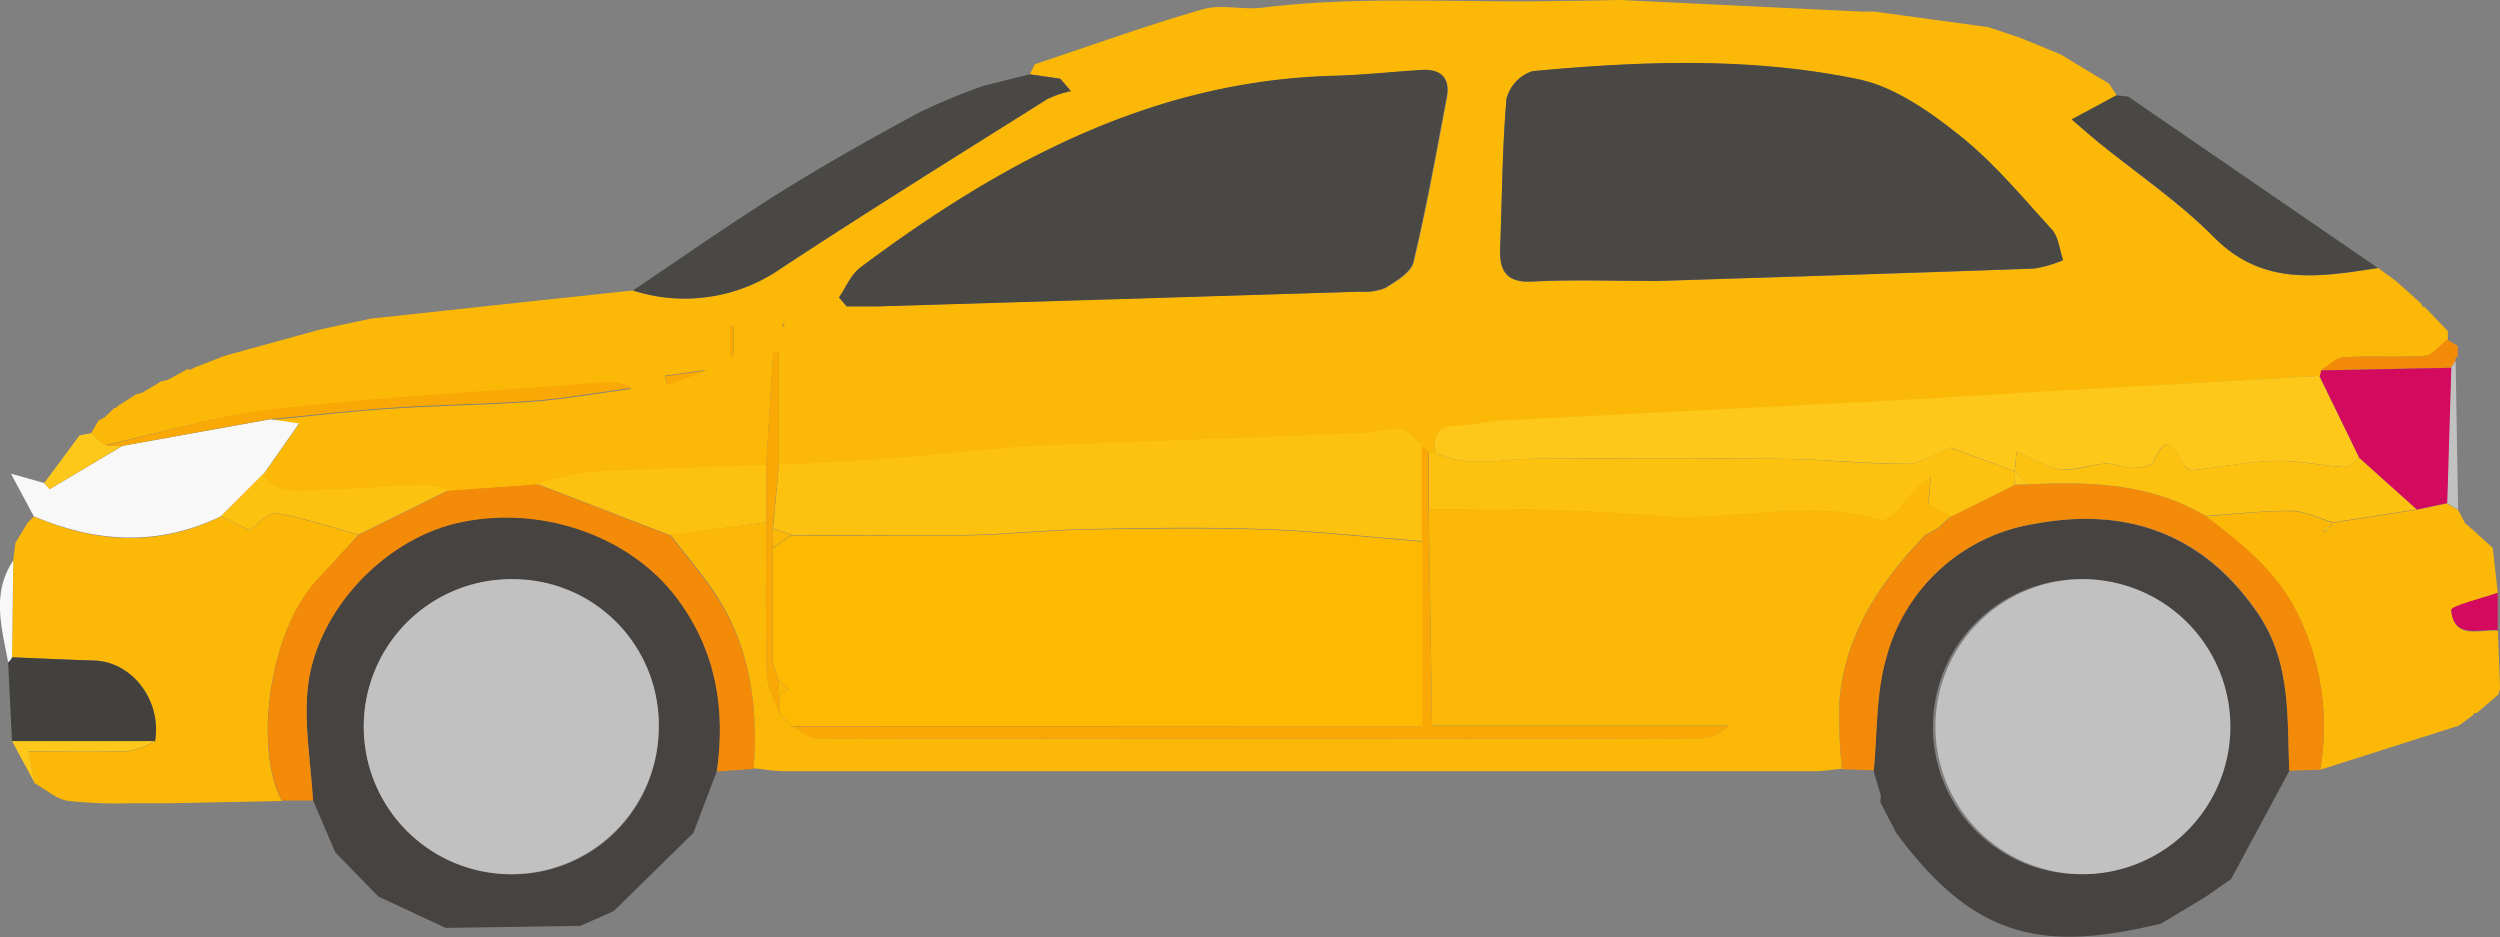 <svg xmlns="http://www.w3.org/2000/svg" viewBox="0 0 282.9 106.03"><rect x="0" y="0" width="282.9" height="106.03" fill="#808080" stroke="none"/><defs><style>.cls-1{fill:#fbb806;}.cls-2{fill:#f9f9f9;}.cls-3{fill:#464341;}.cls-4{fill:#4a4844;}.cls-5{fill:#f8f8f8;}.cls-6{fill:#42413e;}.cls-7{fill:#fdc819;}.cls-8{fill:#f38b09;}.cls-9{fill:#c1c1c1;}.cls-10{fill:#fdc210;}.cls-11{fill:#f9a805;}.cls-12{fill:#d30a5d;}.cls-13{fill:#feb901;}</style></defs><title>Asset 15</title><g id="Layer_2" data-name="Layer 2"><g id="Layer_1-2" data-name="Layer 1"><path class="cls-1" d="M228.67,4.3l4.54,1.87,4.11,2.49,1.33.79.89,1.35-5.07,2.73c1.36,1.16,2.21,1.92,3.09,2.64,4.34,3.54,9,6.72,13,10.68,5.57,5.64,12,4.5,18.57,3.49l2,1.46,1.56,1.39h0l1.33,1.2a.36.36,0,0,0,.38.37L277,37.47h0l0,.94c-.84.64-1.65,1.78-2.53,1.85-3,.23-6.13,0-9.18.16-.9.05-1.74,1-2.61,1.48a2.22,2.22,0,0,1-.16.64L237.83,44c-8.17.47-16.33,1-24.5,1.43-14.52.76-29,1.46-43.57,2.22-1.65.09-3.29.61-4.94.6-2.21,0-2.62,1.18-2.44,3h-.72l-.7-.7c-.8-.67-1.53-1.74-2.43-1.9-1.22-.22-2.56.37-3.85.43q-19.1.77-38.21,1.47c-.48,0-1,.06-1.43.11-5.05.46-10.1,1-15.16,1.36-3.91.3-7.83.46-11.74.69q0-6.38,0-12.76H87.5l-.79,12.77c-6.61.24-13.23.39-19.83.78a37.61,37.61,0,0,0-6.09,1.36l-10.12.73a9.53,9.53,0,0,0-2.62-.68c-3.89.14-7.76.52-11.65.6-2.31,0-5,.83-6.59-1.8l4-5.71-3.27-.46c4.58-.44,9.16-1,13.76-1.29,5.35-.36,10.72-.4,16.07-.8,3.71-.28,7.39-.95,11.08-1.44a5.46,5.46,0,0,0-3.28-.64c-12.33.94-24.69,1.6-37,3C24.65,47,18.25,49,11.79,50.4L10.33,49l.82-1.41.69-.37,1.1-1.05.18,0,.1-.15,2.18-1.4.7-.18,2.13-1.28.75-.17,2.24-1.23a.56.56,0,0,0,.65-.11l3.54-1.38,10.87-3L42,36.05,59.7,34.14l11.93-1.27a19.12,19.12,0,0,0,16.82-2.54c9.92-6.52,20-12.79,30.07-19.12a11.85,11.85,0,0,1,2.67-.9L120,8.91l-3.46-.5.56-1.14c6.32-2.1,12.59-4.37,19-6.22,2.09-.6,4.51.09,6.74-.18C154.14-.53,165.53.36,176.9.1c2.15,0,4.31-.07,6.46-.1l27.28,1.31,1.47,0L225,3.07ZM80.23,41.81l-5,.71.26,1,4.71-1.76.16-.3Zm107.2-10c14-.45,28.4-.89,42.76-1.41a13.81,13.81,0,0,0,3.27-.95c-.4-1.17-.5-2.62-1.27-3.46-3.36-3.69-6.6-7.6-10.48-10.68-3.39-2.69-7.34-5.48-11.44-6.33-12.15-2.52-24.54-2.06-36.85-.91a4.46,4.46,0,0,0-2.94,3.11c-.49,5.6-.5,11.24-.72,16.87-.1,2.59.65,4,3.67,3.82C178,31.62,182.54,31.79,187.43,31.79ZM94.94,33.66l.85,1c1.18,0,2.37,0,3.55,0Q126.65,33.81,154,33a6,6,0,0,0,2.81-.41c1.22-.75,2.89-1.74,3.17-2.92,1.47-6.16,2.6-12.41,3.77-18.64.4-2.11-.59-3.22-2.77-3.09-3.35.2-6.69.57-10,.66-20.56.56-37.61,9.77-53.55,21.68C96.3,31,95.74,32.51,94.94,33.66ZM83,36.95l-.36-.1V40.3H83Zm5.58-.45,0,.53c.07-.08.18-.16.19-.25S88.59,36.6,88.54,36.5Z"/><path class="cls-2" d="M274,34.38l-1.33-1.2Z"/><path class="cls-3" d="M65.68,104.77,50.43,105l-7.62-3.55-4.87-5-2.53-5.91c-.24-4.25-1-8.56-.59-12.73.92-8.6,8.44-16.59,16.69-18.6,9.35-2.28,19.7,1.28,25.06,8.41,4.44,5.92,5.58,12.51,4.55,19.64l-2.66,7-9,8.83Zm8.87-22.35A16.69,16.69,0,1,0,57.77,98.94,16.54,16.54,0,0,0,74.54,82.43Z"/><path class="cls-3" d="M259.06,87.23l-6.58,12.23-2.94,2.06-5,3c-13.07,3.12-20.91,2-29.95-10.25l-1.81-3.49.06-.73L212,87.19c.43-4.24.25-8.65,1.41-12.68a20.73,20.73,0,0,1,16.8-15.22c10.24-1.94,19,1,25.24,10.09C259.27,74.92,258.81,81.1,259.06,87.23Zm-23.5,11.69a16.69,16.69,0,1,0-16.83-16.6A16.65,16.65,0,0,0,235.56,98.92Z"/><path class="cls-1" d="M1.5,63.43l.24-2,1.39-2.28h0l.72-.71h0c7.05,3.06,14.11,3.45,21.18,0L28.2,60c1.09-.72,2.2-2.07,3.05-1.92,3.16.55,6.23,1.59,9.33,2.44C39,62.27,37.38,64,35.8,65.73c-5.58,6.18-7,19.39-3.88,24.91L19,90.9H14.65a51.05,51.05,0,0,1-7-.28c-1.33-.22-2.51-1.33-3.76-2L3.2,85.06c4,0,7.67.08,11.33-.05a10.35,10.35,0,0,0,3-1.11c.78-4.59-2.54-9-6.87-9.15-3.1-.1-6.21-.25-9.31-.37Z"/><path class="cls-4" d="M116.51,8.41l3.46.5,1.21,1.4a11.85,11.85,0,0,0-2.67.9c-10.05,6.33-20.14,12.59-30.07,19.12a19.12,19.12,0,0,1-16.82,2.54c5.54-3.71,11-7.56,16.64-11.09,5.15-3.22,10.46-6.19,15.8-9.08a72.9,72.9,0,0,1,7.27-3Z"/><path class="cls-5" d="M25,58.42c-7.07,3.42-14.13,3-21.18,0L1.24,53.6,5,54.66l.63.69,8.24-4.9,16.7-3,3.27.46-4,5.71Z"/><path class="cls-4" d="M269.08,30.32c-6.59,1-13,2.15-18.57-3.49-3.91-4-8.61-7.14-13-10.68-.88-.72-1.73-1.47-3.09-2.64l5.07-2.73,1.34.15Z"/><path class="cls-6" d="M1.36,74.38c3.1.13,6.21.27,9.31.37,4.33.15,7.65,4.56,6.87,9.15l-16.18,0L.92,74.95A2,2,0,0,0,1.36,74.38Z"/><path class="cls-7" d="M13.84,50.45,5.6,55.36,5,54.66l4-5.39L10.33,49l1.46,1.36Z"/><path class="cls-7" d="M1.37,83.87l16.18,0a10.35,10.35,0,0,1-3,1.11c-3.66.14-7.34.05-11.33.05l.67,3.51Z"/><path class="cls-5" d="M1.36,74.38a2,2,0,0,1-.44.57C.21,71.06-1,67.16,1.5,63.43Z"/><path class="cls-5" d="M42,36.05,36.27,37.4Z"/><path class="cls-5" d="M25.4,40.36l-3.54,1.38Z"/><path class="cls-5" d="M21.21,41.85,19,43.08Z"/><path class="cls-5" d="M18.22,43.25l-2.13,1.28Z"/><path class="cls-5" d="M15.39,44.71l-2.18,1.4Z"/><path class="cls-5" d="M3.12,59.11,1.73,61.39Z"/><path class="cls-5" d="M12.94,46.21l-1.1,1.05Z"/><path class="cls-5" d="M3.85,58.4l-.72.71Z"/><path class="cls-1" d="M278.25,82.11l-15.7,5A28.82,28.82,0,0,0,260.25,70c-2.37-5.12-6.43-8.35-10.67-11.57,3.22-.22,6.44-.63,9.65-.59,1.59,0,3.17.85,4.76,1.32l-1.09.86.23.23.86-1.09,9.44-1.46,3.46-.73,1.28.75.78,1.49.87.74,0,0,.79.72L282.08,62l.57,5.11c-1.84.66-5.29,1.47-5.25,2,.31,3.34,3.19,2.08,5.26,2.27l.25,6.55-.2.67-2.45,2.1a.31.31,0,0,0-.41.22Z"/><path class="cls-8" d="M249.58,58.38c4.24,3.22,8.3,6.45,10.67,11.57a28.82,28.82,0,0,1,2.3,17.15l-3.5.12c-.25-6.13.22-12.31-3.56-17.86-6.22-9.12-15-12-25.24-10.09a20.73,20.73,0,0,0-16.8,15.22c-1.16,4-1,8.44-1.41,12.68l-3.61-.13a63.13,63.13,0,0,1-.27-7.68c.62-7.58,4.62-13.49,9.72-18.79l1.42-.76,1.48-1.37L228,54.87l1.41-.05C236.39,54.49,243.3,54.66,249.58,58.38Z"/><path class="cls-8" d="M276.93,38.42l1.2.73,0,1.2a.42.42,0,0,0-.27.51l-.53.75-14.74.3c.87-.52,1.71-1.43,2.61-1.48,3.05-.19,6.13.07,9.18-.16C275.28,40.2,276.09,39.07,276.93,38.42Z"/><path class="cls-9" d="M277.34,41.61l.54-.75q.14,8.4.28,16.81l-1.28-.75Z"/><path class="cls-5" d="M278.25,82.11l1.58-1.27Z"/><path class="cls-5" d="M279.81,59.9l-.87-.74Z"/><path class="cls-5" d="M280.56,60.58l-.79-.72Z"/><path class="cls-4" d="M187.43,31.79c-4.89,0-9.45-.17-14,.06-3,.16-3.77-1.24-3.67-3.82.22-5.62.23-11.27.72-16.87a4.46,4.46,0,0,1,2.94-3.11c12.31-1.15,24.7-1.61,36.85.91,4.1.85,8.05,3.63,11.44,6.33,3.88,3.08,7.12,7,10.48,10.68.76.84.86,2.29,1.27,3.46a13.81,13.81,0,0,1-3.27.95C215.83,30.9,201.46,31.34,187.43,31.79Z"/><path class="cls-4" d="M94.94,33.66c.8-1.15,1.36-2.61,2.43-3.41,15.94-11.92,33-21.13,53.55-21.68,3.35-.09,6.69-.46,10-.66,2.18-.13,3.17,1,2.77,3.09-1.18,6.23-2.3,12.47-3.77,18.64-.28,1.18-1.95,2.16-3.17,2.92A6,6,0,0,1,154,33q-27.32.86-54.63,1.67c-1.18,0-2.37,0-3.55,0Z"/><path class="cls-10" d="M88.15,52.62c3.91-.22,7.83-.38,11.74-.69,5.06-.39,10.1-.9,15.16-1.36.48,0,1-.09,1.43-.11q19.1-.73,38.21-1.47c1.29-.05,2.63-.64,3.85-.43.89.16,1.62,1.24,2.43,1.9q0,5.39,0,10.78c-5.93-.48-11.86-1.16-17.8-1.37-6.77-.24-13.55-.14-20.33,0-4.41.08-8.81.58-13.22.66-6.65.12-13.31,0-20,0l-2.14-.73Z"/><path class="cls-7" d="M162.37,51.18c-.18-1.8.23-3,2.44-3,1.65,0,3.29-.52,4.94-.6,14.52-.76,29-1.46,43.57-2.22,8.17-.43,16.34-1,24.5-1.43l24.62-1.4L267,51.85c-.58.35-1.17,1-1.73,1-2.63-.15-5.25-.78-7.86-.7-3.14.09-6.26.76-9.4,1.05-.37,0-1-.6-1.2-1.06-1.19-2.54-2.07-2.34-3.14.12-.21.48-1.48.7-2.27.69-1.08,0-2.16-.55-3.22-.49-1.68.09-3.39.85-5,.64s-3.25-1.25-5-2l-.2,2.23-7.25-2.68c-1.82.73-3.34,1.84-4.86,1.84-4.71,0-9.41-.52-14.12-.57-9.48-.11-19-.08-28.44,0C169.61,52,165.9,53,162.37,51.18Z"/><path class="cls-10" d="M162.37,51.18c3.53,1.82,7.24.77,10.9.75,9.48-.07,19-.1,28.44,0,4.71.05,9.42.6,14.12.57,1.52,0,3-1.12,4.86-1.84L228,53.35h0l0,1.53-7.21,3.58-2.58-1.37.3-3.17a17,17,0,0,0-3.5,3.61c-.56.63-1.62,1.52-2.18,1.35-8.28-2.49-16.64.26-24.93-.46-4.87-.42-9.76-.58-14.65-.73-3.85-.12-7.71,0-11.56,0q0-3.24,0-6.48Z"/><path class="cls-8" d="M35.42,90.59l-3.5,0c-3.07-5.51-1.69-18.73,3.88-24.91C37.38,64,39,62.27,40.59,60.54l10.09-5,10.12-.73,15.06,5.81c1.78,2.32,3.73,4.53,5.3,7C84.94,73.5,85.8,80.13,85.29,87l-4.17.3c1-7.14-.11-13.73-4.55-19.64C71.22,60.53,60.86,57,51.52,59.25c-8.25,2-15.77,10-16.69,18.6C34.38,82,35.18,86.34,35.42,90.59Z"/><path class="cls-11" d="M161.66,51.18q0,3.24,0,6.48l.39,24.49H195.5a4.33,4.33,0,0,1-3.16,1.43q-50,.05-100,0c-.93,0-1.85-.91-2.78-1.39h71.33V61.26q0-5.39,0-10.78Z"/><path class="cls-12" d="M267,51.85l-4.51-9.29a2.22,2.22,0,0,0,.16-.64l14.74-.3q-.23,7.65-.46,15.3l-3.46.73Z"/><path class="cls-10" d="M75.86,60.58,60.79,54.77a37.6,37.6,0,0,1,6.09-1.36c6.6-.39,13.22-.54,19.83-.78q0,3.23,0,6.47Z"/><path class="cls-10" d="M50.68,55.5l-10.09,5c-3.1-.86-6.18-1.9-9.33-2.44-.85-.15-2,1.2-3.05,1.92L25,58.42l4.78-4.79c1.64,2.62,4.28,1.84,6.59,1.8,3.88-.08,7.76-.46,11.65-.6A9.53,9.53,0,0,1,50.68,55.5Z"/><path class="cls-11" d="M13.84,50.45l-2.06,0C18.25,49,24.65,47,31.19,46.26c12.28-1.38,24.64-2,37-3a5.46,5.46,0,0,1,3.28.64c-3.69.49-7.37,1.16-11.08,1.44-5.34.41-10.72.44-16.07.8-4.59.31-9.17.85-13.76,1.29Z"/><path class="cls-11" d="M86.7,59.1q0-3.23,0-6.47l.79-12.77h.65q0,6.38,0,12.76l-.7,7.2q0,1.09,0,2.18v4.32q0,3.61,0,7.21V75l.71,2.17v3.61c-.49-1.51-1.35-3-1.39-4.54C86.61,70.5,86.7,64.8,86.7,59.1Z"/><path class="cls-11" d="M80.23,41.82l-4.71,1.76-.26-1,5-.71Z"/><path class="cls-11" d="M83,36.95v3.36H82.6V36.84Z"/><path class="cls-11" d="M88.54,36.5c.05.09.15.19.14.28s-.12.17-.19.25Z"/><path class="cls-11" d="M80.23,41.81l.17-.3-.16.3Z"/><path class="cls-9" d="M74.54,82.43A16.69,16.69,0,1,1,58.11,65.54,16.47,16.47,0,0,1,74.54,82.43Z"/><path class="cls-9" d="M235.56,98.92a16.69,16.69,0,1,1,16.83-16.56A16.7,16.7,0,0,1,235.56,98.92Z"/><path class="cls-1" d="M86.7,59.1c0,5.7-.09,11.4.08,17.09,0,1.53.91,3,1.39,4.54l1.42,1.43c.93.48,1.85,1.39,2.78,1.39q50,.11,100,0a4.33,4.33,0,0,0,3.16-1.43H162.06l-.39-24.49c3.85,0,7.71-.08,11.56,0,4.89.15,9.78.3,14.65.73,8.3.72,16.65-2,24.93.46.56.17,1.62-.72,2.18-1.35a17,17,0,0,1,3.5-3.61l-.3,3.17,2.58,1.37-1.48,1.37-1.42.76c-5.1,5.3-9.1,11.22-9.72,18.79a63.13,63.13,0,0,0,.27,7.68c-1.06.09-2.13.27-3.19.27q-58.2,0-116.4,0c-1.18,0-2.36-.21-3.54-.33.5-6.89-.35-13.52-4.14-19.45-1.57-2.45-3.52-4.66-5.3-7Z"/><path class="cls-10" d="M267,51.85l6.46,5.8L264,59.11h0c-1.59-.46-3.17-1.3-4.76-1.32-3.21,0-6.43.37-9.65.59-6.28-3.73-13.18-3.9-20.18-3.57L228,53.34h0l.2-2.23c1.74.72,3.31,1.75,5,2s3.32-.55,5-.64c1.06-.06,2.14.48,3.22.49.78,0,2.05-.21,2.27-.69,1.07-2.46,2-2.66,3.14-.12.21.46.83,1.1,1.2,1.06,3.14-.3,6.26-1,9.4-1.05,2.61-.07,5.24.55,7.86.7C265.78,52.87,266.38,52.2,267,51.85Z"/><path class="cls-12" d="M282.64,67.07V71.3c-2.07-.18-4.95,1.07-5.26-2.27C277.35,68.54,280.81,67.73,282.64,67.07Z"/><path class="cls-10" d="M264,59.11l-.86,1.09-.23-.23,1.09-.86Z"/><path class="cls-7" d="M228,53.34l1.45,1.47-1.41.05Q228,54.11,228,53.34Z"/><path class="cls-10" d="M217.87,60.59l1.42-.76Z"/><path class="cls-13" d="M89.59,82.16l-1.42-1.43q0-1.08,0-2.17L89.27,78l-1.12-.88L87.45,75q0-.72,0-1.44,0-3.61,0-7.21,0-1.44,0-2.88,0-.72,0-1.44l2.15-1.44c6.66,0,13.32.09,20,0,4.41-.08,8.81-.58,13.22-.66,6.77-.12,13.56-.22,20.33,0,5.94.21,11.87.9,17.8,1.37,0,6.79,0,13.58,0,20.9Z"/><path class="cls-1" d="M89.6,60.55,87.44,62q0-1.09,0-2.18Z"/><path class="cls-1" d="M87.44,63.44q0,1.44,0,2.88Q87.45,64.87,87.44,63.44Z"/><path class="cls-1" d="M88.15,77.13l1.12.88-1.12.56Z"/><path class="cls-1" d="M87.45,73.52q0,.72,0,1.44Q87.45,74.24,87.45,73.52Z"/></g></g></svg>